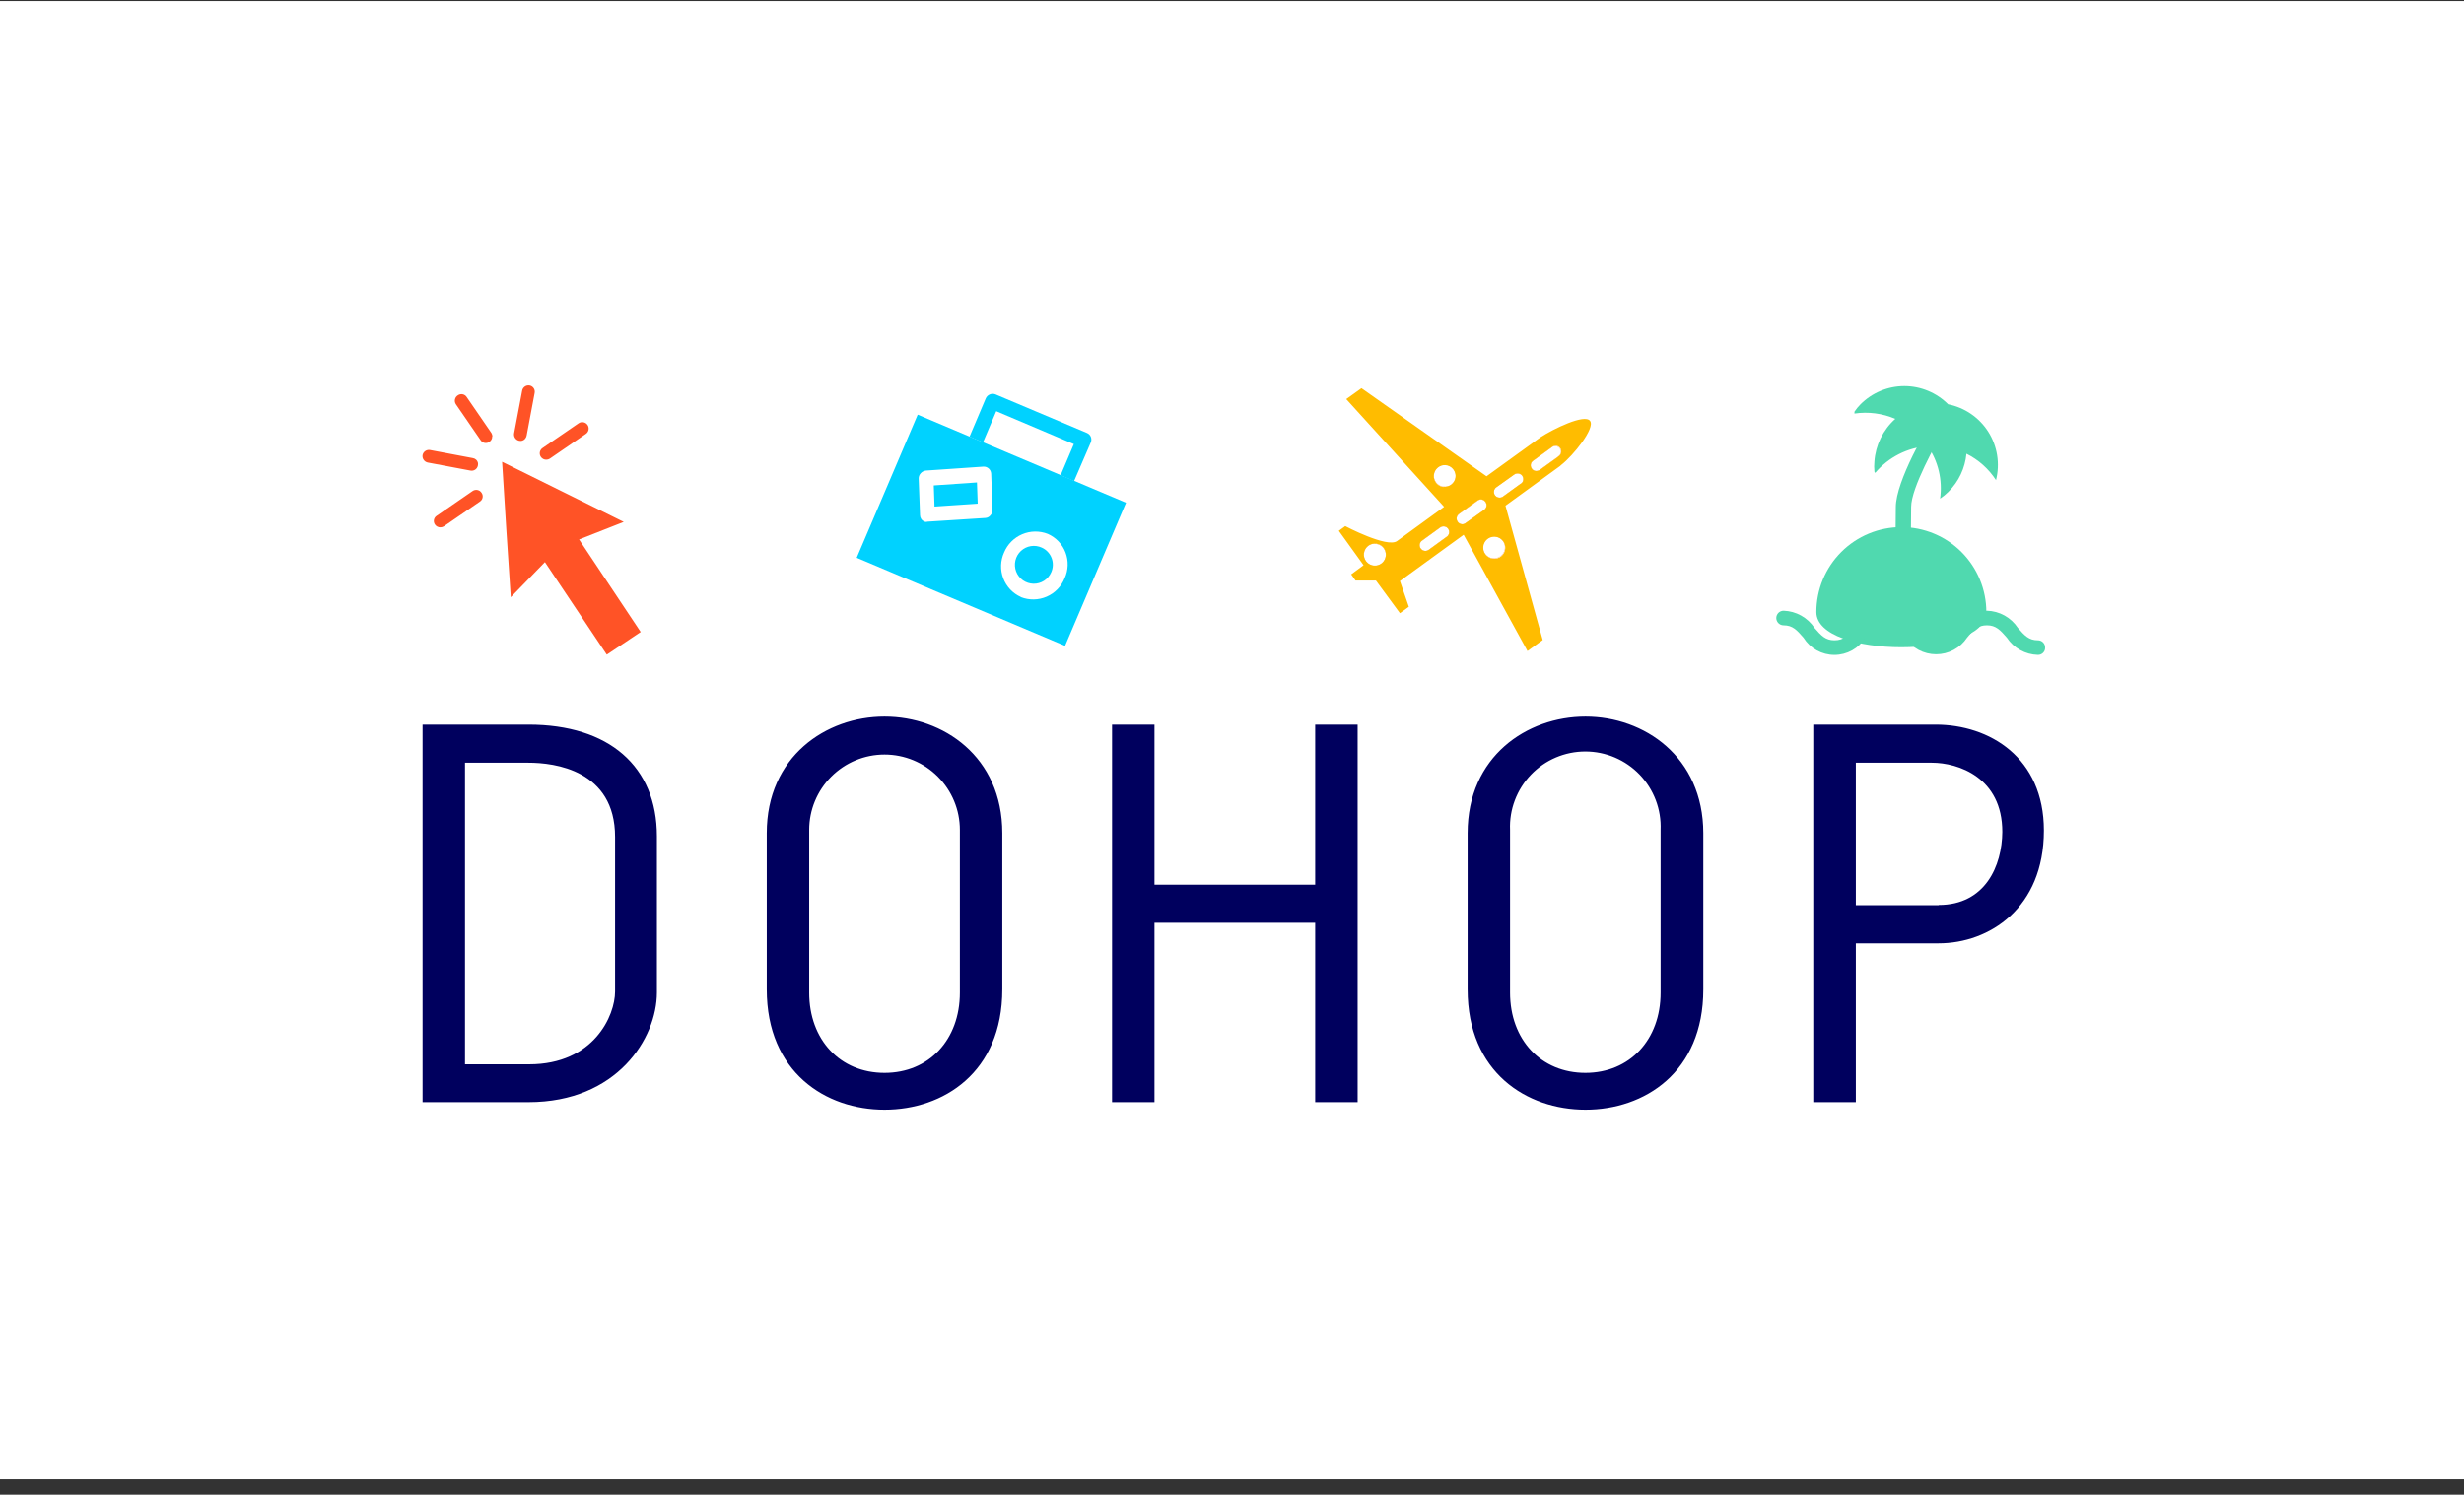 <?xml version="1.0" encoding="UTF-8"?> <svg xmlns="http://www.w3.org/2000/svg" width="150" height="91" viewBox="0 0 150 91" fill="none"><rect x="0" y="0" width="150" height="91" fill="#333333" stroke="none"/><rect width="150" height="90" transform="translate(0 0.063)" fill="white"></rect><g clip-path="url(#clip0_36_610)"><path d="M39.003 38.477L35.252 32.844L37.971 31.775L34.266 29.944L30.568 28.114L30.824 32.234L31.095 36.361L33.174 34.222L36.939 39.856L39.003 38.477ZM33.257 27.986C33.191 27.987 33.127 27.972 33.069 27.942C33.011 27.912 32.962 27.867 32.925 27.813C32.896 27.77 32.876 27.722 32.865 27.671C32.855 27.621 32.856 27.569 32.866 27.518C32.877 27.467 32.897 27.419 32.927 27.377C32.956 27.334 32.994 27.298 33.038 27.271L35.23 25.765C35.273 25.736 35.321 25.717 35.371 25.707C35.422 25.698 35.474 25.698 35.524 25.709C35.575 25.719 35.622 25.739 35.665 25.768C35.708 25.797 35.744 25.834 35.772 25.877C35.8 25.92 35.82 25.969 35.829 26.019C35.839 26.07 35.838 26.122 35.828 26.172C35.817 26.222 35.797 26.27 35.768 26.313C35.739 26.355 35.702 26.392 35.659 26.42L33.467 27.926C33.404 27.965 33.331 27.986 33.257 27.986ZM26.817 32.106C26.751 32.108 26.684 32.094 26.625 32.063C26.566 32.033 26.515 31.988 26.478 31.933C26.449 31.891 26.429 31.843 26.419 31.793C26.409 31.743 26.409 31.691 26.42 31.641C26.43 31.591 26.451 31.544 26.48 31.502C26.51 31.46 26.548 31.425 26.591 31.398L28.775 29.892C28.818 29.863 28.866 29.842 28.917 29.832C28.968 29.822 29.02 29.822 29.07 29.833C29.121 29.843 29.169 29.864 29.212 29.893C29.254 29.923 29.29 29.961 29.318 30.005C29.347 30.046 29.368 30.093 29.378 30.143C29.389 30.193 29.389 30.245 29.379 30.295C29.369 30.345 29.35 30.392 29.321 30.434C29.292 30.476 29.255 30.512 29.212 30.539L27.02 32.046C26.957 32.085 26.884 32.105 26.81 32.106H26.817ZM31.961 26.721C31.917 26.771 31.86 26.809 31.796 26.829C31.733 26.849 31.664 26.85 31.6 26.834C31.499 26.812 31.411 26.752 31.355 26.666C31.299 26.58 31.278 26.475 31.298 26.375L31.788 23.784C31.806 23.682 31.864 23.592 31.949 23.532C32.033 23.473 32.138 23.45 32.24 23.467C32.29 23.476 32.338 23.495 32.38 23.523C32.423 23.551 32.46 23.587 32.489 23.629C32.517 23.671 32.538 23.718 32.548 23.768C32.558 23.818 32.558 23.869 32.549 23.919L32.059 26.525C32.045 26.598 32.011 26.666 31.961 26.721ZM29.965 26.57C29.968 26.636 29.953 26.701 29.923 26.759C29.892 26.817 29.847 26.866 29.792 26.902C29.75 26.931 29.703 26.952 29.653 26.962C29.604 26.973 29.552 26.973 29.502 26.963C29.452 26.954 29.405 26.934 29.363 26.905C29.32 26.876 29.285 26.839 29.257 26.796L27.751 24.605C27.723 24.561 27.703 24.512 27.694 24.461C27.685 24.409 27.687 24.357 27.699 24.306C27.711 24.255 27.733 24.207 27.764 24.166C27.795 24.124 27.834 24.089 27.879 24.062C27.921 24.033 27.969 24.013 28.019 24.003C28.069 23.993 28.121 23.993 28.171 24.004C28.221 24.015 28.268 24.035 28.31 24.065C28.352 24.094 28.387 24.132 28.414 24.175L29.92 26.367C29.955 26.43 29.975 26.499 29.98 26.57H29.965ZM28.986 27.986C29.035 28.031 29.071 28.088 29.09 28.152C29.108 28.216 29.109 28.284 29.092 28.348C29.072 28.448 29.013 28.535 28.928 28.592C28.843 28.648 28.74 28.669 28.64 28.649L26.041 28.16C25.941 28.139 25.852 28.081 25.793 27.997C25.734 27.913 25.709 27.809 25.725 27.708C25.745 27.606 25.805 27.516 25.891 27.458C25.977 27.4 26.083 27.379 26.184 27.399L28.775 27.888C28.854 27.899 28.927 27.933 28.986 27.986Z" fill="#FF5326"></path><path d="M120.922 37.265C120.922 40.119 110.574 40.119 110.574 37.265C110.574 35.893 111.119 34.577 112.09 33.606C113.06 32.636 114.376 32.091 115.748 32.091C117.121 32.091 118.437 32.636 119.407 33.606C120.377 34.577 120.922 35.893 120.922 37.265Z" fill="#50D9AF"></path><path d="M124.056 39.871C123.681 39.861 123.314 39.76 122.986 39.578C122.658 39.396 122.379 39.137 122.173 38.824C121.766 38.357 121.503 38.071 120.96 38.071C120.418 38.071 120.154 38.334 119.748 38.824C119.542 39.134 119.262 39.389 118.933 39.566C118.605 39.742 118.238 39.834 117.865 39.834C117.492 39.834 117.125 39.742 116.796 39.566C116.468 39.389 116.188 39.134 115.982 38.824C115.575 38.357 115.327 38.071 114.769 38.071C114.212 38.071 113.971 38.334 113.557 38.824C113.358 39.144 113.081 39.409 112.752 39.593C112.422 39.776 112.051 39.873 111.674 39.873C111.297 39.873 110.926 39.776 110.596 39.593C110.267 39.409 109.99 39.144 109.791 38.824C109.385 38.357 109.128 38.071 108.579 38.071C108.52 38.071 108.462 38.059 108.409 38.037C108.355 38.014 108.306 37.982 108.264 37.94C108.223 37.899 108.19 37.85 108.168 37.796C108.146 37.742 108.134 37.684 108.134 37.626C108.134 37.568 108.146 37.51 108.168 37.456C108.19 37.402 108.223 37.353 108.264 37.312C108.306 37.271 108.355 37.238 108.409 37.216C108.462 37.193 108.52 37.182 108.579 37.182C108.953 37.194 109.319 37.295 109.647 37.478C109.974 37.66 110.253 37.917 110.461 38.229C110.868 38.696 111.124 38.982 111.674 38.982C112.224 38.982 112.48 38.718 112.887 38.229C113.093 37.918 113.373 37.663 113.701 37.487C114.03 37.31 114.397 37.218 114.769 37.218C115.142 37.218 115.509 37.31 115.838 37.487C116.166 37.663 116.446 37.918 116.652 38.229C117.059 38.696 117.308 38.982 117.865 38.982C118.422 38.982 118.663 38.718 119.077 38.229C119.286 37.917 119.565 37.66 119.892 37.478C120.22 37.295 120.586 37.194 120.96 37.182C121.335 37.192 121.702 37.293 122.03 37.475C122.357 37.657 122.637 37.916 122.843 38.229C123.25 38.696 123.514 38.982 124.056 38.982C124.114 38.981 124.173 38.992 124.227 39.014C124.281 39.036 124.331 39.068 124.372 39.11C124.414 39.151 124.446 39.201 124.468 39.255C124.49 39.309 124.501 39.368 124.5 39.426C124.502 39.485 124.492 39.544 124.471 39.599C124.449 39.654 124.416 39.703 124.375 39.745C124.333 39.787 124.283 39.819 124.228 39.841C124.173 39.863 124.115 39.873 124.056 39.871ZM118.234 25.448C118.182 25.417 118.125 25.396 118.065 25.387C118.006 25.378 117.945 25.38 117.886 25.395C117.828 25.409 117.772 25.435 117.724 25.471C117.675 25.506 117.634 25.551 117.603 25.603L117.601 25.606C117.368 25.983 115.41 29.266 115.41 30.878C115.41 32.279 115.349 34.516 115.349 34.847C115.349 34.971 115.399 35.09 115.486 35.177C115.574 35.265 115.693 35.314 115.816 35.314C115.94 35.314 116.059 35.265 116.147 35.177C116.234 35.09 116.283 34.971 116.283 34.847V34.787C116.283 34.275 116.344 32.196 116.344 30.863C116.344 29.711 117.85 27.007 118.392 26.073C118.451 25.965 118.467 25.839 118.436 25.72C118.406 25.601 118.33 25.498 118.226 25.433" fill="#50D9AF"></path><path d="M118.595 24.612C118.246 24.261 117.83 23.983 117.372 23.793C116.915 23.603 116.425 23.505 115.929 23.505C115.434 23.505 114.943 23.603 114.486 23.793C114.028 23.983 113.613 24.261 113.263 24.612C113.125 24.75 113.002 24.901 112.894 25.064V25.177C113.737 25.053 114.597 25.165 115.379 25.5C114.633 26.168 114.176 27.1 114.107 28.099C114.087 28.297 114.087 28.496 114.107 28.694C114.107 28.694 114.107 28.762 114.159 28.784C114.558 28.315 115.045 27.93 115.593 27.651C116.141 27.372 116.739 27.204 117.353 27.157C117.997 28.092 118.266 29.235 118.106 30.358C118.29 30.234 118.461 30.093 118.618 29.936C119.241 29.317 119.627 28.499 119.71 27.624C120.443 27.988 121.064 28.542 121.51 29.229C121.635 28.733 121.659 28.218 121.578 27.714C121.498 27.209 121.316 26.726 121.044 26.294C120.771 25.863 120.413 25.491 119.992 25.201C119.572 24.912 119.096 24.712 118.595 24.612Z" fill="#50D9AF"></path><path d="M88.002 28.295C87.829 28.283 87.657 28.338 87.524 28.451C87.391 28.563 87.306 28.722 87.289 28.896C87.271 29.069 87.322 29.242 87.43 29.379C87.537 29.516 87.694 29.605 87.867 29.628C87.956 29.64 88.047 29.635 88.135 29.611C88.222 29.587 88.303 29.546 88.374 29.489C88.444 29.433 88.502 29.363 88.545 29.283C88.587 29.203 88.613 29.115 88.62 29.025C88.628 28.937 88.619 28.847 88.592 28.762C88.565 28.677 88.522 28.599 88.465 28.53C88.407 28.462 88.337 28.407 88.257 28.366C88.178 28.326 88.091 28.302 88.002 28.295ZM90.428 30.562C90.403 30.524 90.371 30.492 90.333 30.467C90.295 30.443 90.253 30.426 90.208 30.418C90.164 30.41 90.118 30.412 90.074 30.422C90.031 30.433 89.989 30.452 89.953 30.479L88.823 31.292C88.786 31.318 88.753 31.351 88.728 31.389C88.704 31.428 88.687 31.471 88.679 31.516C88.671 31.561 88.673 31.607 88.683 31.651C88.694 31.696 88.713 31.738 88.741 31.774C88.767 31.815 88.803 31.849 88.845 31.873C88.886 31.898 88.933 31.913 88.982 31.918C89.068 31.926 89.153 31.901 89.223 31.85L90.352 31.044C90.39 31.018 90.421 30.984 90.445 30.946C90.469 30.907 90.485 30.864 90.492 30.819C90.499 30.774 90.497 30.728 90.486 30.684C90.475 30.64 90.455 30.598 90.428 30.562ZM87.694 32.098L86.572 32.912C86.534 32.937 86.501 32.97 86.477 33.009C86.452 33.047 86.435 33.09 86.427 33.135C86.42 33.18 86.421 33.226 86.432 33.271C86.442 33.315 86.462 33.357 86.489 33.394C86.542 33.468 86.622 33.519 86.713 33.535C86.803 33.55 86.896 33.529 86.971 33.477L88.093 32.663C88.162 32.608 88.207 32.529 88.219 32.441C88.232 32.354 88.21 32.265 88.159 32.193C88.108 32.12 88.032 32.071 87.945 32.053C87.859 32.035 87.769 32.052 87.694 32.098ZM83.785 33.1C83.696 33.087 83.606 33.093 83.519 33.116C83.432 33.14 83.351 33.18 83.281 33.236C83.21 33.292 83.152 33.361 83.109 33.44C83.066 33.519 83.04 33.605 83.032 33.695C83.02 33.784 83.026 33.874 83.05 33.96C83.074 34.046 83.115 34.127 83.171 34.197C83.226 34.267 83.295 34.325 83.373 34.369C83.452 34.412 83.538 34.439 83.627 34.448C83.803 34.467 83.981 34.415 84.119 34.303C84.257 34.192 84.346 34.03 84.365 33.853C84.384 33.676 84.332 33.499 84.22 33.361C84.109 33.222 83.947 33.134 83.77 33.115L83.785 33.1ZM91.015 32.656C90.884 32.642 90.752 32.667 90.635 32.728C90.518 32.789 90.422 32.883 90.358 32.999C90.295 33.114 90.266 33.246 90.277 33.378C90.288 33.509 90.338 33.634 90.419 33.738C90.501 33.841 90.612 33.918 90.737 33.959C90.862 34 90.997 34.003 91.124 33.968C91.251 33.933 91.365 33.861 91.451 33.762C91.538 33.662 91.593 33.539 91.61 33.409C91.623 33.32 91.617 33.229 91.594 33.143C91.57 33.056 91.53 32.975 91.474 32.905C91.418 32.834 91.349 32.776 91.27 32.733C91.191 32.69 91.104 32.664 91.015 32.656ZM94.457 27.233L93.335 28.046C93.297 28.072 93.265 28.105 93.24 28.143C93.215 28.182 93.198 28.225 93.191 28.27C93.183 28.315 93.184 28.361 93.195 28.405C93.205 28.45 93.225 28.492 93.252 28.528C93.305 28.611 93.395 28.665 93.493 28.671C93.578 28.677 93.662 28.655 93.734 28.611L94.856 27.798C94.896 27.773 94.931 27.74 94.958 27.701C94.985 27.662 95.004 27.619 95.013 27.572C95.022 27.526 95.022 27.478 95.012 27.432C95.003 27.386 94.984 27.342 94.956 27.303C94.929 27.265 94.894 27.232 94.854 27.208C94.814 27.183 94.769 27.167 94.722 27.16C94.675 27.154 94.627 27.157 94.582 27.169C94.536 27.182 94.494 27.203 94.457 27.233ZM92.205 28.86L91.075 29.666C91.019 29.707 90.976 29.764 90.952 29.83C90.929 29.896 90.926 29.967 90.944 30.035C90.962 30.103 90.999 30.163 91.053 30.209C91.106 30.255 91.171 30.283 91.241 30.291C91.322 30.306 91.405 30.29 91.475 30.245L92.604 29.44C92.673 29.384 92.719 29.305 92.731 29.218C92.743 29.13 92.722 29.041 92.671 28.969C92.62 28.897 92.543 28.847 92.457 28.83C92.37 28.812 92.28 28.828 92.205 28.875V28.86Z" fill="#FF9D6E"></path><path d="M90.428 30.562C90.403 30.524 90.371 30.492 90.333 30.467C90.295 30.443 90.253 30.426 90.208 30.418C90.164 30.41 90.118 30.412 90.074 30.422C90.031 30.433 89.989 30.452 89.953 30.479L88.823 31.292C88.786 31.318 88.753 31.351 88.728 31.389C88.704 31.428 88.687 31.471 88.679 31.516C88.671 31.561 88.673 31.607 88.683 31.651C88.694 31.696 88.713 31.738 88.741 31.774C88.767 31.815 88.803 31.849 88.845 31.873C88.886 31.898 88.933 31.913 88.982 31.918C89.068 31.926 89.153 31.901 89.223 31.85L90.352 31.044C90.39 31.018 90.421 30.984 90.445 30.946C90.469 30.907 90.485 30.864 90.492 30.819C90.499 30.774 90.497 30.728 90.486 30.684C90.475 30.64 90.455 30.598 90.428 30.562ZM88.002 28.295C87.829 28.283 87.657 28.338 87.524 28.451C87.391 28.563 87.306 28.722 87.289 28.896C87.271 29.069 87.322 29.242 87.43 29.379C87.537 29.516 87.694 29.605 87.867 29.628C87.956 29.64 88.047 29.635 88.135 29.611C88.222 29.587 88.303 29.546 88.374 29.489C88.444 29.433 88.502 29.363 88.545 29.283C88.587 29.203 88.613 29.115 88.62 29.025C88.628 28.937 88.619 28.847 88.592 28.762C88.565 28.677 88.522 28.599 88.465 28.53C88.407 28.462 88.337 28.407 88.257 28.366C88.178 28.326 88.091 28.302 88.002 28.295ZM83.785 33.1C83.696 33.087 83.606 33.093 83.519 33.116C83.432 33.14 83.351 33.18 83.281 33.236C83.21 33.292 83.152 33.361 83.109 33.44C83.066 33.519 83.04 33.605 83.032 33.695C83.02 33.784 83.026 33.874 83.05 33.96C83.074 34.046 83.115 34.127 83.171 34.197C83.226 34.267 83.295 34.325 83.373 34.369C83.452 34.412 83.538 34.439 83.627 34.448C83.803 34.467 83.981 34.415 84.119 34.303C84.257 34.192 84.346 34.03 84.365 33.853C84.384 33.676 84.332 33.499 84.22 33.361C84.109 33.222 83.947 33.134 83.77 33.115L83.785 33.1ZM87.694 32.098L86.572 32.912C86.534 32.937 86.501 32.97 86.477 33.009C86.452 33.047 86.435 33.09 86.427 33.135C86.42 33.18 86.421 33.226 86.432 33.271C86.442 33.315 86.462 33.357 86.489 33.394C86.542 33.468 86.622 33.519 86.713 33.535C86.803 33.55 86.896 33.529 86.971 33.477L88.093 32.663C88.162 32.608 88.207 32.529 88.219 32.441C88.232 32.354 88.21 32.265 88.159 32.193C88.108 32.12 88.032 32.071 87.945 32.053C87.859 32.035 87.769 32.052 87.694 32.098ZM92.205 28.86L91.075 29.666C91.019 29.707 90.976 29.764 90.952 29.83C90.929 29.896 90.926 29.967 90.944 30.035C90.962 30.103 90.999 30.163 91.053 30.209C91.106 30.255 91.171 30.283 91.241 30.291C91.322 30.306 91.405 30.29 91.475 30.245L92.604 29.44C92.673 29.384 92.719 29.305 92.731 29.218C92.743 29.13 92.722 29.041 92.671 28.969C92.62 28.897 92.543 28.847 92.457 28.83C92.37 28.812 92.28 28.828 92.205 28.875V28.86ZM94.457 27.233L93.335 28.046C93.297 28.072 93.265 28.105 93.24 28.143C93.215 28.182 93.198 28.225 93.191 28.27C93.183 28.315 93.184 28.361 93.195 28.405C93.205 28.45 93.225 28.492 93.252 28.528C93.305 28.611 93.395 28.665 93.493 28.671C93.578 28.677 93.662 28.655 93.734 28.611L94.856 27.798C94.896 27.773 94.931 27.74 94.958 27.701C94.985 27.662 95.004 27.619 95.013 27.572C95.022 27.526 95.022 27.478 95.012 27.432C95.003 27.386 94.984 27.342 94.956 27.303C94.929 27.265 94.894 27.232 94.854 27.208C94.814 27.183 94.769 27.167 94.722 27.16C94.675 27.154 94.627 27.157 94.582 27.169C94.536 27.182 94.494 27.203 94.457 27.233ZM91.015 32.656C90.884 32.642 90.752 32.667 90.635 32.728C90.518 32.789 90.422 32.883 90.358 32.999C90.295 33.114 90.266 33.246 90.277 33.378C90.288 33.509 90.338 33.634 90.419 33.738C90.501 33.841 90.612 33.918 90.737 33.959C90.862 34 90.997 34.003 91.124 33.968C91.251 33.933 91.365 33.861 91.451 33.762C91.538 33.662 91.593 33.539 91.61 33.409C91.623 33.32 91.617 33.229 91.594 33.143C91.57 33.056 91.53 32.975 91.474 32.905C91.418 32.834 91.349 32.776 91.27 32.733C91.191 32.69 91.104 32.664 91.015 32.656Z" fill="#FF9D6E"></path><path d="M90.428 30.562C90.403 30.524 90.371 30.492 90.333 30.467C90.295 30.443 90.253 30.426 90.208 30.418C90.164 30.41 90.118 30.412 90.074 30.422C90.031 30.433 89.989 30.452 89.953 30.479L88.823 31.292C88.786 31.318 88.753 31.351 88.728 31.389C88.704 31.428 88.687 31.471 88.679 31.516C88.671 31.561 88.673 31.607 88.683 31.651C88.694 31.696 88.713 31.738 88.741 31.774C88.767 31.815 88.803 31.849 88.845 31.873C88.886 31.898 88.933 31.913 88.982 31.918C89.068 31.926 89.153 31.901 89.223 31.85L90.352 31.044C90.39 31.018 90.421 30.984 90.445 30.946C90.469 30.907 90.485 30.864 90.492 30.819C90.499 30.774 90.497 30.728 90.486 30.684C90.475 30.64 90.455 30.598 90.428 30.562ZM88.002 28.295C87.829 28.283 87.657 28.338 87.524 28.451C87.391 28.563 87.306 28.722 87.289 28.896C87.271 29.069 87.322 29.242 87.43 29.379C87.537 29.516 87.694 29.605 87.867 29.628C87.956 29.64 88.047 29.635 88.135 29.611C88.222 29.587 88.303 29.546 88.374 29.489C88.444 29.433 88.502 29.363 88.545 29.283C88.587 29.203 88.613 29.115 88.62 29.025C88.628 28.937 88.619 28.847 88.592 28.762C88.565 28.677 88.522 28.599 88.465 28.53C88.407 28.462 88.337 28.407 88.257 28.366C88.178 28.326 88.091 28.302 88.002 28.295ZM83.785 33.1C83.696 33.087 83.606 33.093 83.519 33.116C83.432 33.14 83.351 33.18 83.281 33.236C83.21 33.292 83.152 33.361 83.109 33.44C83.066 33.519 83.04 33.605 83.032 33.695C83.02 33.784 83.026 33.874 83.05 33.96C83.074 34.046 83.115 34.127 83.171 34.197C83.226 34.267 83.295 34.325 83.373 34.369C83.452 34.412 83.538 34.439 83.627 34.448C83.803 34.467 83.981 34.415 84.119 34.303C84.257 34.192 84.346 34.03 84.365 33.853C84.384 33.676 84.332 33.499 84.22 33.361C84.109 33.222 83.947 33.134 83.77 33.115L83.785 33.1ZM87.694 32.098L86.572 32.912C86.534 32.937 86.501 32.97 86.477 33.009C86.452 33.047 86.435 33.09 86.427 33.135C86.42 33.18 86.421 33.226 86.432 33.271C86.442 33.315 86.462 33.357 86.489 33.394C86.542 33.468 86.622 33.519 86.713 33.535C86.803 33.55 86.896 33.529 86.971 33.477L88.093 32.663C88.162 32.608 88.207 32.529 88.219 32.441C88.232 32.354 88.21 32.265 88.159 32.193C88.108 32.12 88.032 32.071 87.945 32.053C87.859 32.035 87.769 32.052 87.694 32.098ZM92.205 28.86L91.075 29.666C91.019 29.707 90.976 29.764 90.952 29.83C90.929 29.896 90.926 29.967 90.944 30.035C90.962 30.103 90.999 30.163 91.053 30.209C91.106 30.255 91.171 30.283 91.241 30.291C91.322 30.306 91.405 30.29 91.475 30.245L92.604 29.44C92.673 29.384 92.719 29.305 92.731 29.218C92.743 29.13 92.722 29.041 92.671 28.969C92.62 28.897 92.543 28.847 92.457 28.83C92.37 28.812 92.28 28.828 92.205 28.875V28.86ZM91.015 32.656C90.884 32.642 90.752 32.667 90.635 32.728C90.518 32.789 90.422 32.883 90.358 32.999C90.295 33.114 90.266 33.246 90.277 33.378C90.288 33.509 90.338 33.634 90.419 33.738C90.501 33.841 90.612 33.918 90.737 33.959C90.862 34 90.997 34.003 91.124 33.968C91.251 33.933 91.365 33.861 91.451 33.762C91.538 33.662 91.593 33.539 91.61 33.409C91.623 33.32 91.617 33.229 91.594 33.143C91.57 33.056 91.53 32.975 91.474 32.905C91.418 32.834 91.349 32.776 91.27 32.733C91.191 32.69 91.104 32.664 91.015 32.656ZM94.457 27.233L93.335 28.046C93.297 28.072 93.265 28.105 93.24 28.143C93.215 28.182 93.198 28.225 93.191 28.27C93.183 28.315 93.184 28.361 93.195 28.405C93.205 28.45 93.225 28.492 93.252 28.528C93.305 28.611 93.395 28.665 93.493 28.671C93.578 28.677 93.662 28.655 93.734 28.611L94.856 27.798C94.896 27.773 94.931 27.74 94.958 27.701C94.985 27.662 95.004 27.619 95.013 27.572C95.022 27.526 95.022 27.478 95.012 27.432C95.003 27.386 94.984 27.342 94.956 27.303C94.929 27.265 94.894 27.232 94.854 27.208C94.814 27.183 94.769 27.167 94.722 27.16C94.675 27.154 94.627 27.157 94.582 27.169C94.536 27.182 94.494 27.203 94.457 27.233Z" fill="white"></path><path d="M96.799 25.629C96.475 25.169 94.54 26.126 93.787 26.616L90.496 28.995L82.881 23.633L81.955 24.296L87.912 30.856L85.043 32.942C84.433 33.371 81.895 32.031 81.895 32.031L81.503 32.317L83.009 34.411L82.256 34.968L82.52 35.344H83.762L85.224 37.333L85.766 36.941L85.224 35.375L89.102 32.558L92.988 39.637L93.915 38.967L91.648 30.788L94.962 28.378L95.037 28.31C95.767 27.745 97.123 26.066 96.799 25.629ZM83.642 34.433C83.553 34.426 83.467 34.401 83.388 34.359C83.309 34.318 83.239 34.261 83.182 34.193C83.125 34.124 83.082 34.044 83.056 33.959C83.031 33.874 83.022 33.784 83.031 33.696C83.041 33.607 83.068 33.521 83.111 33.443C83.153 33.365 83.212 33.296 83.281 33.24C83.351 33.185 83.431 33.144 83.517 33.12C83.603 33.096 83.693 33.089 83.781 33.1C83.955 33.122 84.114 33.211 84.223 33.348C84.332 33.486 84.383 33.66 84.365 33.835C84.347 34.009 84.261 34.17 84.126 34.282C83.99 34.394 83.817 34.448 83.642 34.433ZM88.093 32.663L86.971 33.477C86.896 33.529 86.803 33.55 86.713 33.535C86.622 33.519 86.542 33.469 86.489 33.394C86.462 33.357 86.442 33.315 86.432 33.271C86.421 33.226 86.42 33.18 86.427 33.135C86.435 33.09 86.452 33.047 86.477 33.009C86.501 32.97 86.534 32.937 86.572 32.912L87.694 32.098C87.769 32.052 87.859 32.036 87.945 32.053C88.032 32.071 88.109 32.121 88.159 32.193C88.21 32.265 88.232 32.354 88.22 32.441C88.207 32.529 88.162 32.608 88.093 32.663ZM87.867 29.651C87.694 29.628 87.537 29.538 87.43 29.402C87.322 29.265 87.271 29.092 87.289 28.919C87.306 28.745 87.391 28.586 87.524 28.474C87.657 28.361 87.829 28.305 88.003 28.318C88.092 28.326 88.179 28.352 88.258 28.395C88.338 28.438 88.407 28.496 88.464 28.566C88.52 28.637 88.561 28.718 88.586 28.804C88.61 28.891 88.617 28.982 88.605 29.071C88.579 29.241 88.487 29.395 88.349 29.5C88.212 29.604 88.038 29.65 87.867 29.628V29.651ZM88.982 31.91C88.933 31.906 88.887 31.891 88.845 31.866C88.803 31.841 88.767 31.807 88.741 31.767C88.713 31.73 88.694 31.688 88.684 31.644C88.673 31.599 88.672 31.553 88.679 31.508C88.687 31.463 88.704 31.42 88.729 31.382C88.753 31.344 88.786 31.311 88.823 31.285L89.953 30.472C89.989 30.445 90.031 30.425 90.075 30.415C90.118 30.404 90.164 30.403 90.208 30.411C90.253 30.419 90.295 30.435 90.333 30.46C90.371 30.485 90.403 30.517 90.428 30.555C90.455 30.591 90.475 30.632 90.486 30.676C90.497 30.721 90.499 30.767 90.492 30.811C90.485 30.857 90.469 30.9 90.445 30.938C90.421 30.977 90.39 31.01 90.352 31.037L89.223 31.842C89.157 31.895 89.074 31.922 88.989 31.918L88.982 31.91ZM90.88 34.011C90.749 33.995 90.626 33.94 90.527 33.854C90.427 33.768 90.355 33.654 90.32 33.528C90.284 33.401 90.287 33.267 90.327 33.141C90.368 33.016 90.444 32.905 90.547 32.823C90.649 32.741 90.774 32.691 90.905 32.679C91.036 32.667 91.168 32.694 91.284 32.757C91.399 32.819 91.494 32.914 91.556 33.03C91.618 33.146 91.645 33.278 91.633 33.409C91.625 33.499 91.6 33.587 91.557 33.666C91.515 33.746 91.457 33.816 91.386 33.873C91.316 33.929 91.234 33.971 91.147 33.994C91.06 34.018 90.969 34.024 90.88 34.011ZM92.604 29.425L91.475 30.246C91.4 30.292 91.31 30.308 91.223 30.291C91.136 30.273 91.06 30.223 91.009 30.151C90.958 30.079 90.936 29.99 90.949 29.903C90.961 29.815 91.006 29.736 91.075 29.681L92.205 28.875C92.28 28.828 92.37 28.812 92.457 28.83C92.543 28.847 92.62 28.897 92.671 28.969C92.722 29.041 92.743 29.13 92.731 29.218C92.719 29.305 92.673 29.385 92.604 29.44V29.425ZM94.864 27.798L93.734 28.611C93.662 28.656 93.578 28.677 93.493 28.672C93.444 28.668 93.397 28.654 93.355 28.629C93.313 28.604 93.278 28.57 93.252 28.529C93.225 28.492 93.206 28.45 93.195 28.405C93.184 28.361 93.183 28.315 93.191 28.27C93.198 28.225 93.215 28.182 93.24 28.143C93.265 28.105 93.297 28.072 93.335 28.047L94.457 27.233C94.493 27.198 94.536 27.172 94.583 27.156C94.629 27.139 94.68 27.133 94.729 27.137C94.779 27.142 94.827 27.157 94.87 27.182C94.913 27.206 94.95 27.24 94.979 27.281C95.008 27.321 95.028 27.367 95.038 27.416C95.047 27.465 95.046 27.515 95.034 27.564C95.023 27.612 95.001 27.657 94.97 27.697C94.939 27.736 94.9 27.768 94.856 27.79L94.864 27.798Z" fill="#FFBC00"></path><path d="M32.172 44.118H25.725V67.104H32.172C37.565 67.104 39.99 63.203 39.99 60.432V50.912C39.99 46.657 37.068 44.118 32.172 44.118ZM28.308 46.438H32.172C33.746 46.438 37.444 46.883 37.444 50.957V60.371C37.444 61.817 36.164 64.8 32.21 64.8H28.308V46.438ZM53.847 43.629C50.285 43.629 46.678 46.062 46.678 50.724V60.236C46.678 65.297 50.278 67.564 53.847 67.564C57.417 67.564 61.017 65.304 61.017 60.236V50.724C61.017 46.062 57.41 43.629 53.847 43.629ZM49.261 50.528C49.261 49.311 49.744 48.145 50.604 47.285C51.465 46.424 52.631 45.941 53.847 45.941C55.064 45.941 56.231 46.424 57.091 47.285C57.951 48.145 58.434 49.311 58.434 50.528V60.432C58.434 63.309 56.551 65.32 53.847 65.32C51.144 65.32 49.261 63.309 49.261 60.432V50.528ZM80.064 53.864H70.281V44.118H67.698V67.104H70.281V56.184H80.064V67.104H82.648V44.118H80.064V53.864ZM96.521 43.629C92.951 43.629 89.343 46.062 89.343 50.724V60.236C89.343 65.297 92.951 67.564 96.521 67.564C100.091 67.564 103.691 65.304 103.691 60.236V50.724C103.683 46.062 100.076 43.629 96.521 43.629ZM91.927 50.528C91.901 49.91 92.001 49.294 92.221 48.716C92.44 48.138 92.773 47.611 93.201 47.165C93.629 46.719 94.143 46.365 94.711 46.122C95.28 45.88 95.891 45.755 96.51 45.755C97.127 45.755 97.739 45.88 98.308 46.122C98.876 46.365 99.39 46.719 99.818 47.165C100.246 47.611 100.579 48.138 100.798 48.716C101.017 49.294 101.117 49.91 101.092 50.528V60.432C101.092 63.309 99.21 65.32 96.513 65.32C93.817 65.32 91.927 63.309 91.927 60.432V50.528ZM117.827 44.118H110.386V67.104H112.977V57.434H118.016C121.103 57.434 124.425 55.288 124.425 50.565C124.425 46.114 121.111 44.118 117.827 44.118ZM118.016 55.114H112.977V46.438H117.609C119.198 46.438 121.894 47.327 121.894 50.648C121.879 52.704 120.862 55.099 118.016 55.099V55.114Z" fill="#00005E"></path><path d="M55.866 25.245L68.549 30.607L64.836 39.321L52.153 33.959L55.866 25.245Z" fill="#00D2FF"></path><path d="M56.273 31.752C56.196 31.721 56.13 31.668 56.083 31.6C56.036 31.531 56.011 31.451 56.009 31.368L55.926 29.146C55.923 29.086 55.933 29.025 55.953 28.968C55.974 28.912 56.006 28.859 56.047 28.815C56.127 28.724 56.236 28.666 56.355 28.649L59.865 28.408C59.925 28.405 59.984 28.414 60.04 28.434C60.096 28.454 60.147 28.484 60.191 28.524C60.236 28.564 60.271 28.612 60.297 28.666C60.322 28.72 60.337 28.778 60.34 28.837L60.422 31.044C60.424 31.167 60.378 31.285 60.294 31.375C60.258 31.421 60.212 31.459 60.16 31.486C60.108 31.513 60.052 31.529 59.993 31.534L56.476 31.76C56.41 31.783 56.338 31.783 56.273 31.76V31.752ZM56.845 29.553L56.89 30.841L59.519 30.66L59.474 29.372L56.845 29.553ZM62.147 36.346C61.902 36.236 61.681 36.079 61.497 35.884C61.313 35.688 61.169 35.458 61.074 35.207C60.979 34.956 60.934 34.688 60.942 34.42C60.951 34.151 61.012 33.887 61.123 33.642C61.329 33.141 61.724 32.74 62.223 32.527C62.722 32.314 63.284 32.306 63.789 32.505C64.035 32.614 64.256 32.77 64.441 32.964C64.626 33.159 64.77 33.388 64.865 33.639C64.96 33.89 65.005 34.157 64.996 34.425C64.987 34.694 64.925 34.957 64.813 35.201C64.611 35.706 64.217 36.11 63.717 36.326C63.218 36.542 62.654 36.552 62.147 36.354V36.346ZM63.42 33.341C63.212 33.245 62.98 33.213 62.754 33.249C62.528 33.285 62.318 33.388 62.15 33.544C61.983 33.7 61.866 33.903 61.814 34.126C61.762 34.349 61.778 34.582 61.859 34.796C61.94 35.01 62.084 35.195 62.27 35.328C62.458 35.46 62.68 35.533 62.908 35.539C63.137 35.544 63.363 35.482 63.556 35.358C63.749 35.235 63.901 35.057 63.992 34.847C64.054 34.711 64.088 34.564 64.093 34.415C64.097 34.266 64.073 34.117 64.02 33.977C63.967 33.837 63.887 33.71 63.785 33.601C63.683 33.492 63.56 33.404 63.424 33.343L63.42 33.341Z" fill="white"></path><path d="M59.842 26.932L60.648 25.034L65.371 27.037L64.565 28.935L65.386 29.289L66.395 26.954C66.421 26.901 66.436 26.842 66.438 26.783C66.441 26.723 66.432 26.664 66.41 26.608C66.389 26.552 66.357 26.501 66.315 26.459C66.274 26.416 66.224 26.382 66.169 26.359L60.603 24.009C60.491 23.965 60.366 23.965 60.255 24.012C60.143 24.058 60.055 24.147 60.008 24.258L59.022 26.585L59.842 26.932Z" fill="#00D2FF"></path></g><defs><clipPath id="clip0_36_610"><rect width="98.775" height="44.097" fill="white" transform="translate(25.725 23.467)"></rect></clipPath></defs></svg> 